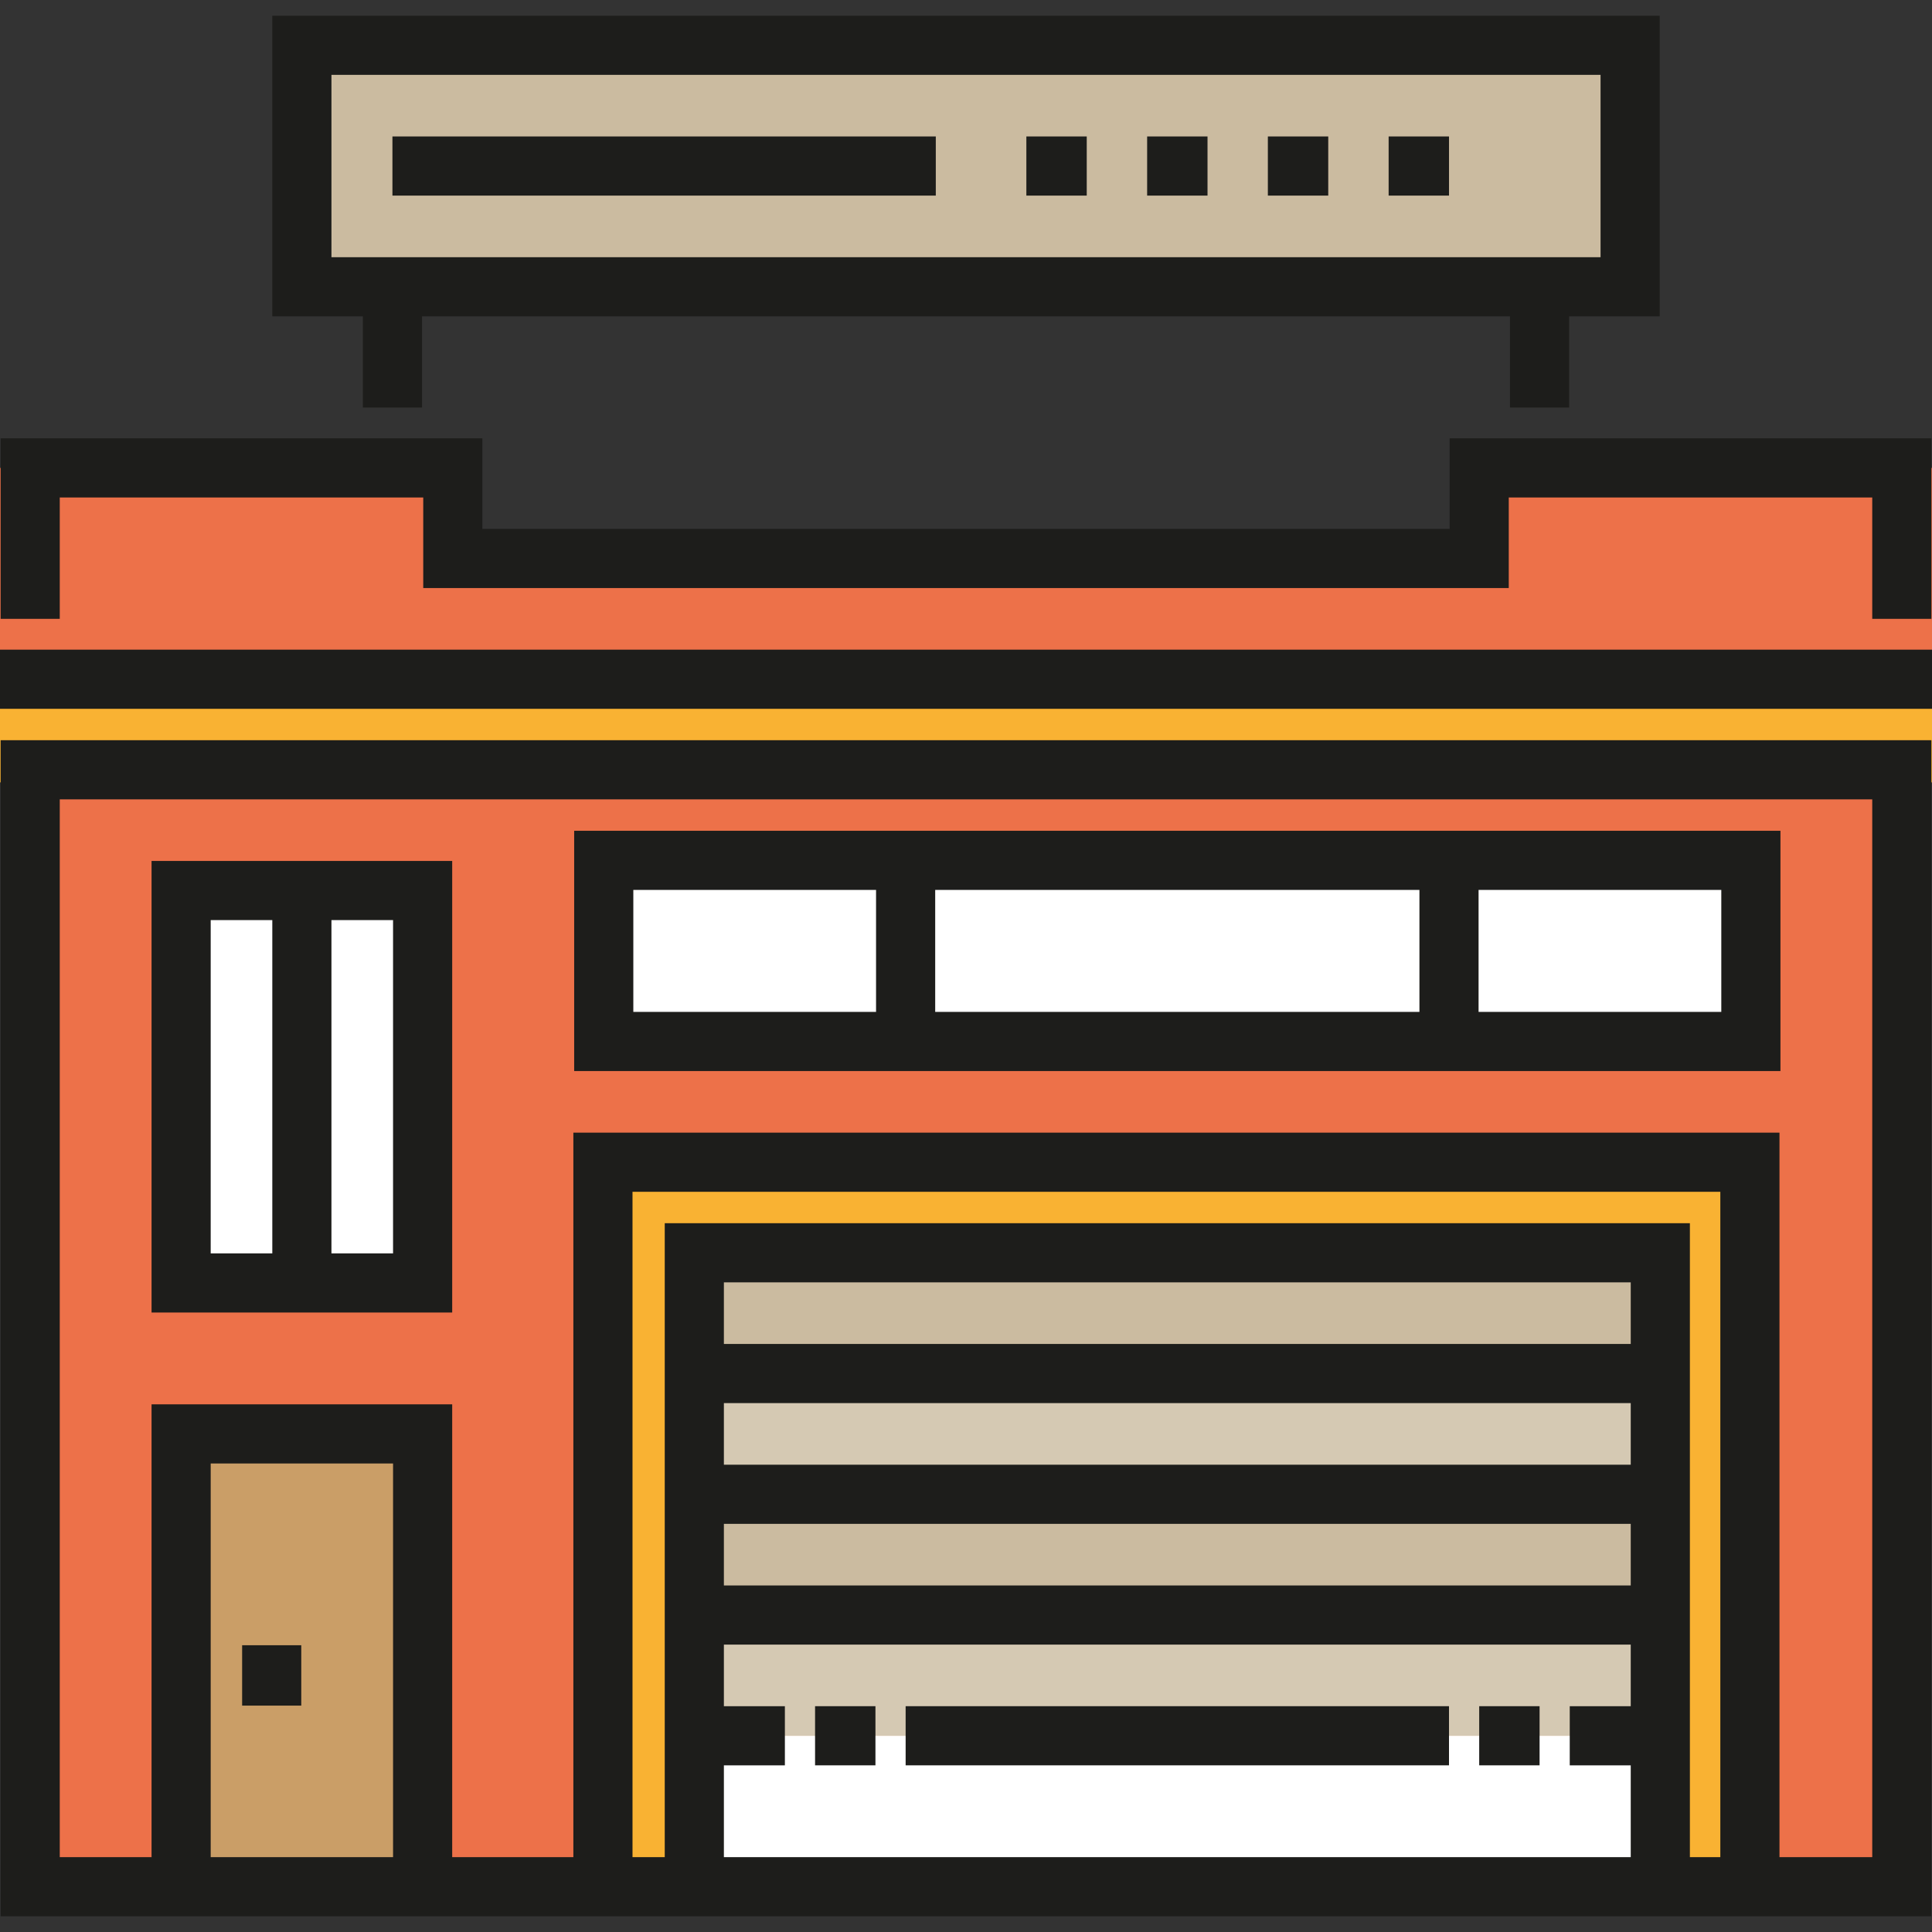 <?xml version="1.0" encoding="iso-8859-1"?>
<!-- Generator: Adobe Illustrator 19.0.0, SVG Export Plug-In . SVG Version: 6.00 Build 0)  -->
<svg version="1.1" id="Layer_1" xmlns="http://www.w3.org/2000/svg" xmlns:xlink="http://www.w3.org/1999/xlink" x="0px" y="0px"
	 viewBox="0 0 512 512" style="enable-background:new 0 0 512 512;" xml:space="preserve">
<rect x="0" y="0" width="512" height="512" fill="#333333" stroke="none"/>
<rect x="79.997" y="12" style="fill:#CBBBA0;" width="351.995" height="64"/>
<rect y="180.005" style="fill:#F9B233;" width="512" height="27.335"/>
<g>
	<polyline style="fill:#ED7149;" points="0,180.001 0,124.001 120,124.001 120,148.001 392,148.001 392,124.001 512,124.001 
		512,177.334 	"/>
	<rect x="8" y="203.996" style="fill:#ED7149;" width="496.003" height="295.999"/>
</g>
<polyline style="fill:#CA9E67;" points="48.001,500.001 48.001,380.001 112.001,380.001 112.001,500.001 "/>
<rect x="183.996" y="459.996" style="fill:#FFFFFF;" width="256" height="39.999"/>
<rect x="183.996" y="331.996" style="fill:#D5C9B3;" width="256" height="128"/>
<g>
	<rect x="183.996" y="395.996" style="fill:#CBBBA0;" width="256" height="32"/>
	<rect x="183.996" y="331.996" style="fill:#CBBBA0;" width="256" height="32"/>
</g>
<polygon style="fill:#F9B233;" points="159.784,308.001 159.784,500.001 184,500.001 184,332 440,332 440,500.001 463.742,500.001 
	463.742,308.001 "/>
<g>
	<rect x="159.995" y="227.997" style="fill:#FFFFFF;" width="304.003" height="48.001"/>
	<rect x="48.001" y="236.001" style="fill:#FFFFFF;" width="64" height="103.999"/>
</g>
<g>
	<rect x="216.001" y="452.159" style="fill:#1D1D1B;" width="16.001" height="15.673"/>
	<rect x="240.003" y="452.159" style="fill:#1D1D1B;" width="143.997" height="15.673"/>
	<rect x="392.004" y="452.159" style="fill:#1D1D1B;" width="16.001" height="15.673"/>
	<path style="fill:#1D1D1B;" d="M0.163,196.163v311.673h511.674V196.163H0.163z M104.164,492.164H55.837V387.837h48.327V492.164z
		 M455.906,492.164h-8.069V324.163H176.164v168h-8.543V315.837h288.285V492.164z M432.164,356.163H191.837v-16.327h240.327V356.163z
		 M191.837,371.837h240.327v16.327H191.837V371.837z M191.837,403.837h240.327v16.327H191.837V403.837z M191.837,467.837h16.164
		v-15.673h-16.164v-16.327h240.327v16.327H416v15.673h16.164v24.326H191.837V467.837z M496.164,492.164h-24.584v-192H151.947v192
		h-32.11v-120H40.164v120H15.836V211.837h480.327V492.164z"/>
	<rect y="172.168" style="fill:#1D1D1B;" width="512" height="15.673"/>
	<polygon style="fill:#1D1D1B;" points="511.837,164 496.164,164 496.164,131.837 399.836,131.837 399.836,155.838 112.164,155.838 
		112.164,131.837 15.836,131.837 15.836,164 0.163,164 0.163,116.164 127.837,116.164 127.837,140.164 384.163,140.164 
		384.163,116.164 511.837,116.164 	"/>
	<path style="fill:#1D1D1B;" d="M439.837,4.163H72.164v79.673h24V108h15.673V83.837h288.327V108h15.673V83.837h24V4.163H439.837z
		 M424.164,68.163H87.837V19.837h336.327V68.163z"/>
	<rect x="103.999" y="36.163" style="fill:#1D1D1B;" width="143.997" height="15.673"/>
	<rect x="271.997" y="36.163" style="fill:#1D1D1B;" width="16.001" height="15.673"/>
	<rect x="304.003" y="36.163" style="fill:#1D1D1B;" width="16.001" height="15.673"/>
	<rect x="335.997" y="36.163" style="fill:#1D1D1B;" width="16.001" height="15.673"/>
	<rect x="368.003" y="36.163" style="fill:#1D1D1B;" width="16.001" height="15.673"/>
	<path style="fill:#1D1D1B;" d="M40.164,228.163v119.673h79.673V228.163H40.164z M55.837,243.837h16.327v88.326H55.837V243.837z
		 M104.164,332.164H87.837v-88.326h16.327V332.164z"/>
	<path style="fill:#1D1D1B;" d="M152.163,220.164v63.674h319.674v-63.674L152.163,220.164L152.163,220.164z M376.163,235.837v32.327
		H247.837v-32.327L376.163,235.837L376.163,235.837z M167.837,235.837h64.327v32.327h-64.327V235.837z M456.164,268.164h-64.327
		v-32.327h64.326v32.327H456.164z"/>
	<rect x="64.167" y="436.005" style="fill:#1D1D1B;" width="15.673" height="16.001"/>
</g>
<g>
</g>
<g>
</g>
<g>
</g>
<g>
</g>
<g>
</g>
<g>
</g>
<g>
</g>
<g>
</g>
<g>
</g>
<g>
</g>
<g>
</g>
<g>
</g>
<g>
</g>
<g>
</g>
<g>
</g>
</svg>
